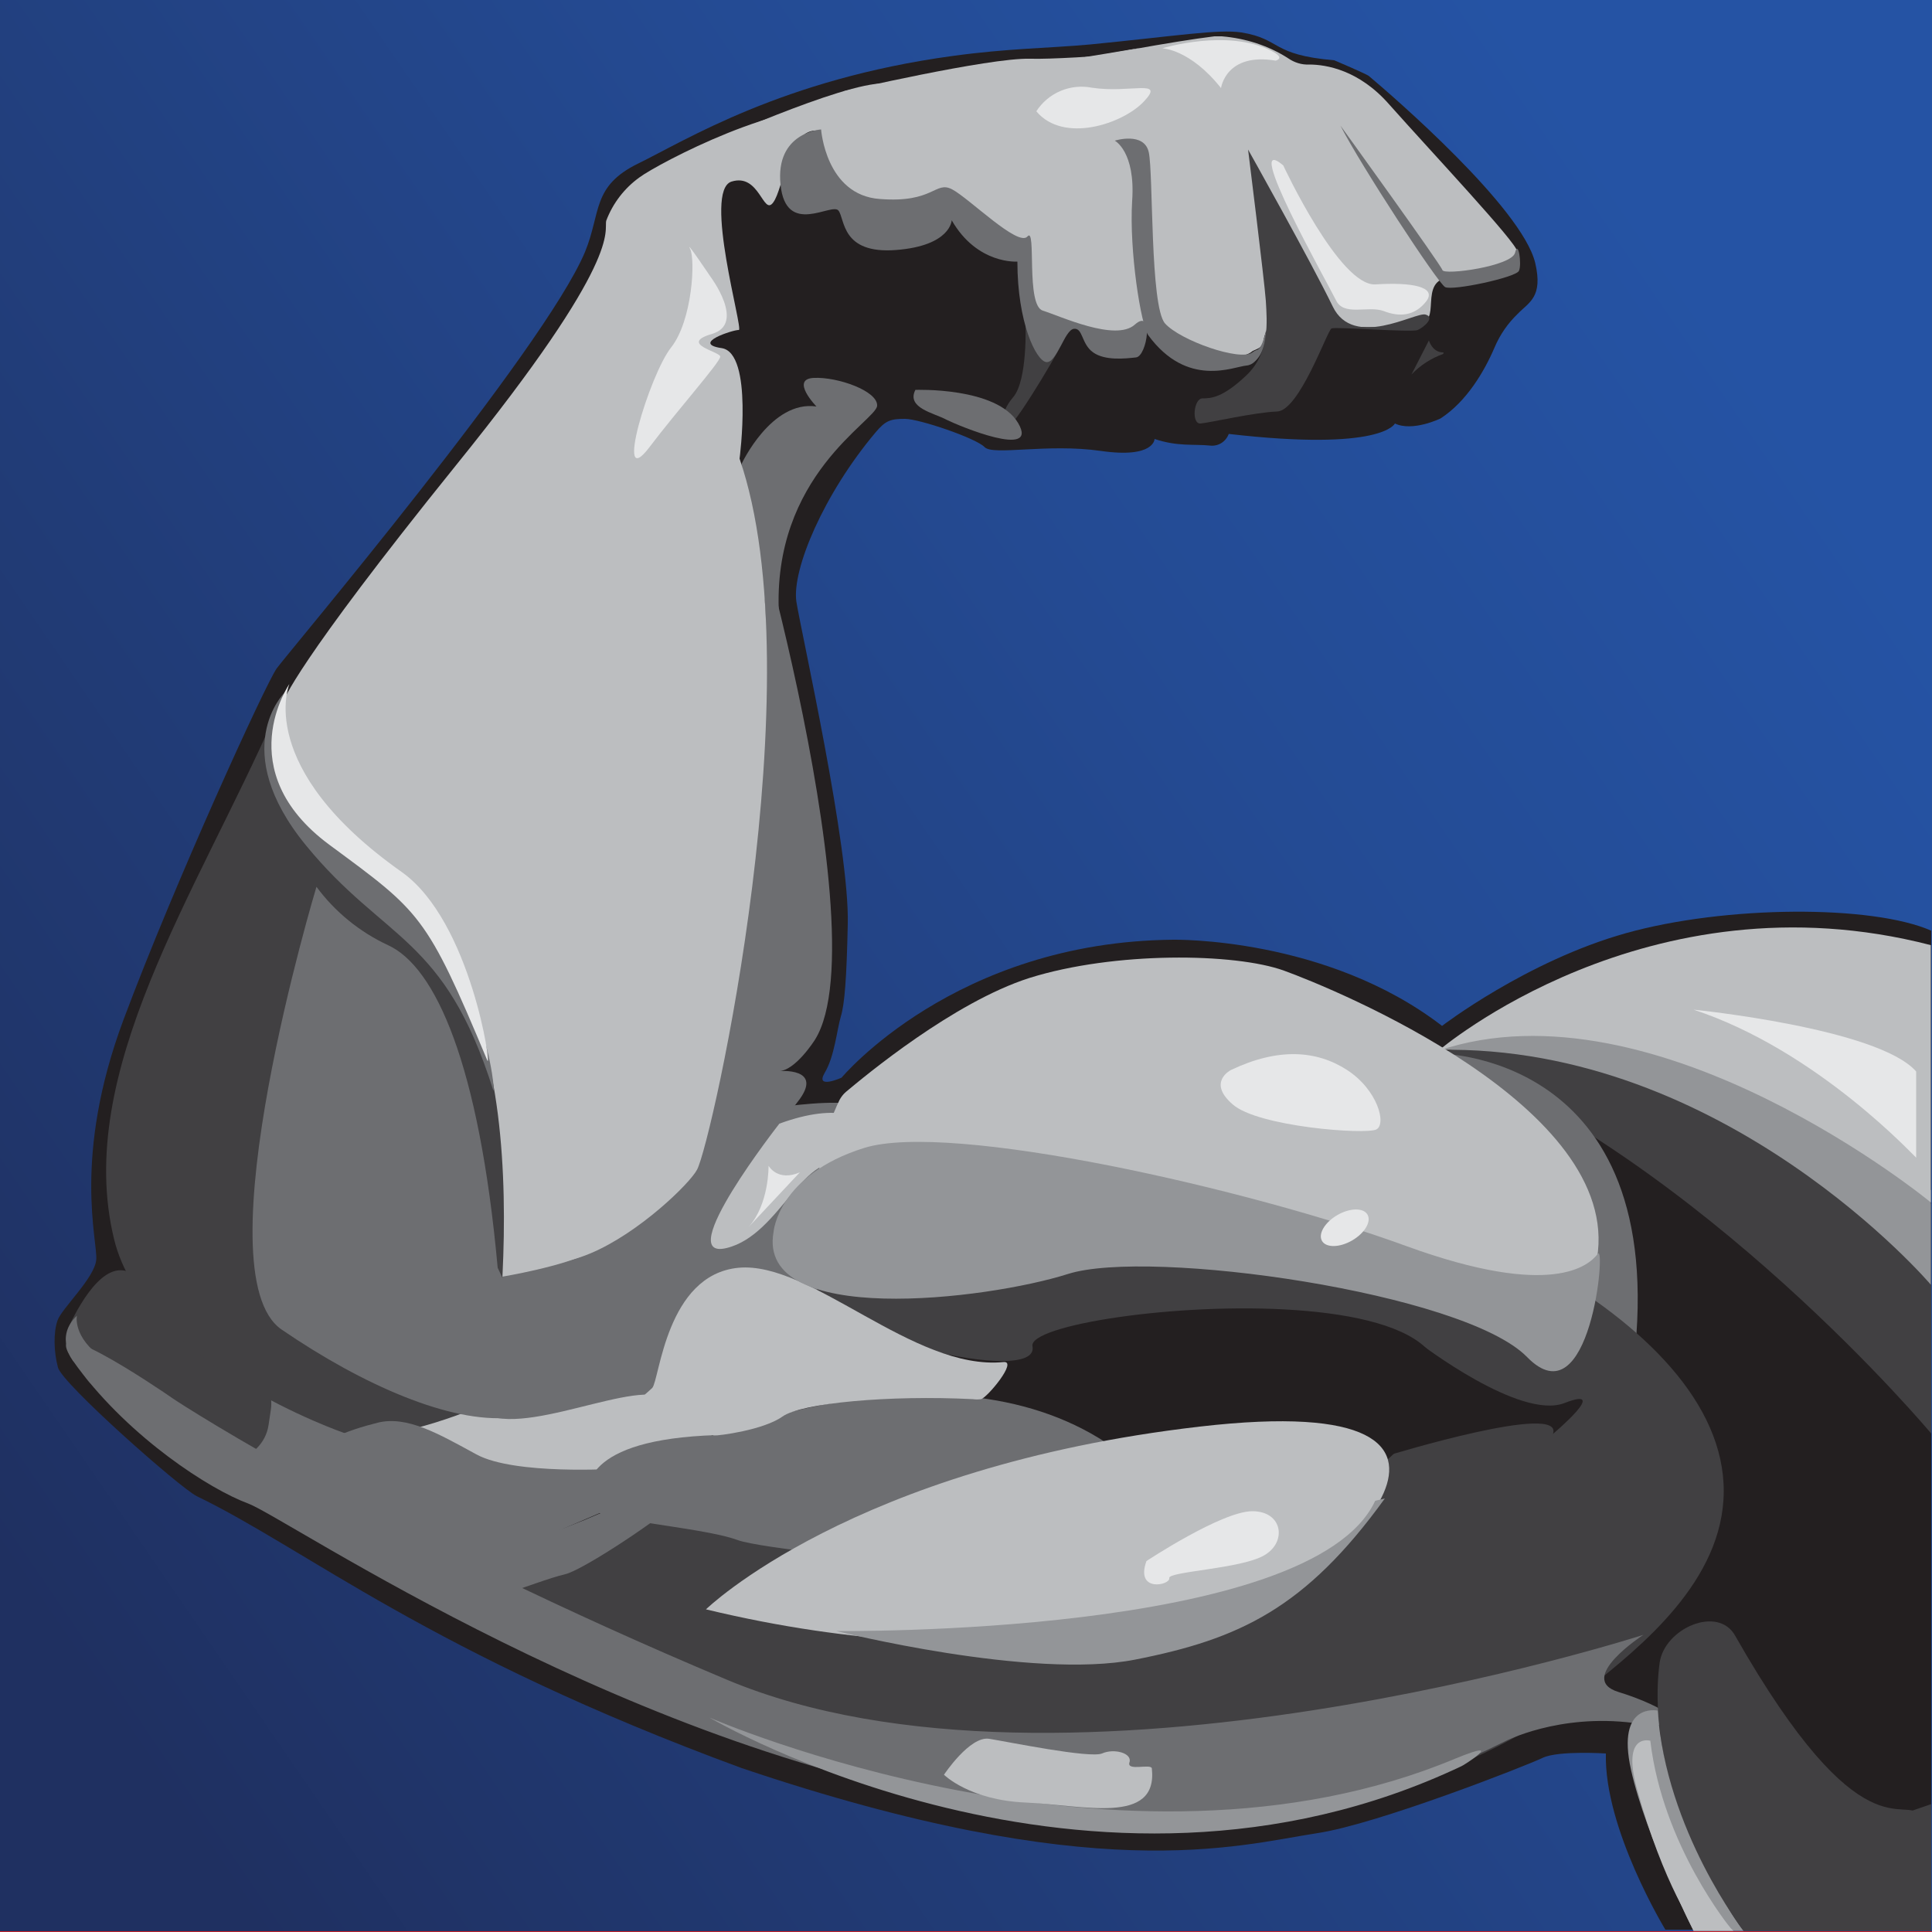 <svg version="1.1" id="Layer_1" xmlns="http://www.w3.org/2000/svg" xmlns:xlink="http://www.w3.org/1999/xlink" x="0px" y="0px"
	 viewBox="0 0 500 500.1" style="enable-background:new 0 0 500 500.1;" xml:space="preserve">
<style type="text/css">
	.workoutlog1{fill:#CB2026;}
	.workoutlog2{fill:url(#SVGID_1_);}
	.workoutlog3{fill:#231F20;}
	.st3{fill:#BCBEC0;}
	.st4{fill:#414042;}
	.st5{fill:#6D6E71;}
	.st6{fill:#939598;}
	.st7{fill:#E6E7E8;}
</style>
<title>1</title>
<g id="workout-log-icon">
	<rect y="0.2" class="workoutlog1" width="500" height="499.8"/>
	
		<linearGradient id="SVGID_1_" gradientUnits="userSpaceOnUse" x1="8.071" y1="83.985" x2="460.588" y2="394.699" gradientTransform="matrix(1 0 0 -1 0 500)">
		<stop  offset="0" style="stop-color:#1F3061"/>
		<stop  offset="0.12" style="stop-color:#20356A"/>
		<stop  offset="0.7" style="stop-color:#244B94"/>
		<stop  offset="1" style="stop-color:#2553A4"/>
	</linearGradient>
	<rect y="0" class="workoutlog2" width="500" height="499.8"/>
	<path class="workoutlog3" d="M499.9,240.9c-15.3-6.8-53.4-6.6-79.1,0.6c-25.7,7.2-47.6,24-47.6,24c-30-23.1-69.6-22.3-69.6-22.3
		c-56.5,0.5-85.8,35.7-85.8,35.7s-6.9,3.1-4.4-1.2c2.6-4.3,3.2-11.3,4.2-14.6c1-3.3,1.5-9.9,1.8-23.9c0.5-19.9-12-75.3-13.3-83.5
		c-1.2-8.3,7.1-27.9,20.5-43.8c2.6-3.1,3.9-3.5,7.6-3.5s18.4,5,20.6,7.3c2.2,2.3,16.2-1,30.1,1c13.9,2,13.9-3.1,13.9-3.1
		c5.9,2,10.2,1.3,14.2,1.7c2.2,0.3,4.2-0.9,5-3c39.9,4.6,43-2.7,43-2.7c4.6,2.2,11.8-1.3,11.8-1.3c6.8-4.4,11.4-12.3,14-18.4
		c1.4-3.3,3.4-6.2,6-8.7c2.9-3,6.6-4.3,4.5-13.2c-3.5-14.3-36.8-43.1-43-48.3c-0.5-0.5-9-4.1-9-4.1c-16.5-1.4-13.6-5.5-24-7.2
		c-6-0.9-16.8,0.9-39.1,3.1c-11,1-21.3,1-35.8,3c-43.9,6-69.1,21.9-81.2,27.8s-9.6,12.7-13.8,22.9c-10.6,25.3-77,103.9-79.8,107.8
		c-2.8,3.9-26.2,55-39.6,90.8s-6.6,57.6-7.1,62.3c-0.5,4.7-8.9,12.5-10,15.6c-1.1,3.1-1,8.1,0.1,12.2c1.1,4.2,31.4,31,35.9,33.3
		c28.4,13.7,60.3,40.7,141.1,70.4c91.6,30.9,127.6,20.1,149,16.8c15.4-2.3,54.2-17.5,58.3-19.5c4.1-1.9,16.3-1.1,16.3-1.1
		c-0.5,19.5,15.4,45.6,15.4,45.6h68.8V240.9z"/>
	<polygon class="st3" points="133.3,357.7 102.3,355.2 112.8,393.5 173.2,381.4 196.6,360.4 	"/>
	<path class="st4" d="M371.9,272.9c0,0,55.3-22.9,127.9,38.7V371C499.8,371,440.8,300.4,371.9,272.9z"/>
	<polygon class="st5" points="91.5,372.7 70.1,352.1 57.1,380.8 96,402.1 116.3,408.3 158.4,390.2 166.3,383.8 104.8,384 	"/>
	<path class="st4" d="M19.4,352.5c-2.2-3.2-2.5-7.3-0.8-10.8c3.7-7.3,10.7-18.1,17.8-10.2s21.1,17.7,29,22.9
		c3.5,2.2,5.3,6.3,4.7,10.4l-0.6,4c-0.7,4.7-4.4,8.3-9.1,9l-5.1,0.7c-2.8,0.4-5.7-0.4-8-2.1l-22.8-17.4c-0.9-0.7-1.7-1.5-2.3-2.4
		L19.4,352.5z"/>
	<path class="st6" d="M372.3,271.7c0,0,54.9-25.2,127.4,36.3v24.5C499.8,332.5,446.5,270.2,372.3,271.7z"/>
	<path class="st5" d="M191.9,120.1c0,0,7.7-16.6,19.4-14.9c0,0-6.9-7.1-0.7-7.4c6.2-0.3,16.6,3.4,16.4,7.2
		c-0.2,3.9-27.4,18-25.4,54.2S191.9,120.1,191.9,120.1z"/>
	<path class="st5" d="M202,286.5c0,0,15.1-2.2,19.7-0.4s1.2,52.2-9.4,54.5c-10.6,2.2-30.9,24.8-40.9,20.9
		c-10-3.9-41.8,13.3-49.3,1.6c-7.4-11.6-7.4-56.7,2.2-56.7S202,286.5,202,286.5z"/>
	<polygon class="st4" points="138.2,401.5 179.3,385.3 214.2,395.5 202.4,429.3 137.7,404.6 	"/>
	<path class="st3" d="M372.3,271.9c0,0,54-46.3,127.4-27.3v66.6C499.8,311.2,428.7,252.9,372.3,271.9z"/>
	<path class="st5" d="M371.4,272.6c0,0,61.1-0.9,51.4,80.1s-50.5-36.9-50.5-36.9L371.4,272.6z"/>
	<path class="st4" d="M175.3,415c0,0,117.3,20.3,181.7-35.4s-91.9-42-89.8-31.2c2.1,10.8-55.7-3.6-55.7-13.7
		c0-10.1-10.1-46.3,95.6-36.2c57,5.4,139.2,42.2,139,87.5c-0.1,23.2-21.7,40.3-34.7,50.7c-69.4,55.1-175.4,31.7-233.9,2.1
		c-18.5-9.3-46.9-26.6-44.9-31.3C134.7,402.9,156.2,409.4,175.3,415z"/>
	<path class="st5" d="M185.4,371.4c0,0,68.5-28.5,109.2,8.4S201,402.3,191,398.6s-38.9-5.1-39.2-9.3
		C151.5,385.1,150.7,372.5,185.4,371.4z"/>
	<path class="st3" d="M182.7,416.5c0,0,37.8-36.9,127.8-47.3s31.5,41.2,16.2,45C311.3,417.9,260.8,435.3,182.7,416.5z"/>
	<path class="st5" d="M303.6,470.8c1.6,0.1,3.1,0.2,4.7,0.5c6.9,1.1,33.2,3.1,81.1-20.6c0,0,13.9-7.3,33.4-4.8s7.3-4.6-3.9-8
		c-11.2-3.4,6.4-14.8,6.4-14.8s-149.8,48.3-237.2,11.6S47.7,364,44.7,361.9c-3-2.1-38.1-26-24.5-7.9c13.6,18.2,34,31.4,44,35.1
		c10,3.7,100.7,65.8,194.5,78.6C258.7,467.8,287.7,470.3,303.6,470.8z"/>
	<path class="st4" d="M429.5,430.4c-1.8,13.6,0.5,35.8,16.6,63.4c2,3.7,5.9,5.4,10.3,5.4l30.6-0.9c6.4,0.2,11.8-4.9,11.9-11.3
		c0,0,0-0.1,0-0.1v-10.7c0-2.3-0.7-4.5-2-6.4c-4-5.5-15.1,11-47.8-46.4C444.7,415.3,430.7,421.4,429.5,430.4z"/>
	<path class="st5" d="M183.3,283.1c2.4-2.8,21.7-108.8,12.3-145.8s33.2,103.3,15.3,131.8c0,0-5.1,8.1-9.4,8.1c0,0,12.1-1.1,4.9,8
		c-7.2,9.1-13.8,27.6-51.9,24.5S179.7,287.3,183.3,283.1z"/>
	<path class="st6" d="M429,442.7c0,0-10.8-2.3-6.9,15.3c3.9,17.6,16.2,41.7,16.2,41.7h13C451.2,499.7,431.1,473.7,429,442.7z"/>
	<path class="st3" d="M219,28.6c-15.2-4-48.8,13.8-53.5,17.3c-3.9,2.8-6.9,6.7-8.6,11.2c-0.7,2.8,4.7,9.4-38.8,63.2
		c-42.1,52.2-44.7,61.1-44.7,61.1s-5.5,16.1,33.5,53.4c0,0,21.7,12.5,21.3,65.9s48.5,9.1,52.2,2c3.8-7,30.6-127,11-184
		c0,0,3.6-27.3-4.6-28.6c-8.2-1.2,3.1-4.8,4.4-4.7c1.3,0.1-9.3-36-1.9-38.4c7.3-2.3,8.2,9,10.8,5.4c2.7-3.6,3.8-18.3,10.8-18.6
		C218.1,33.8,219,28.6,219,28.6z"/>
	<path class="st3" d="M130,330.4c0,0,16.2-2.7,22.9-6.4c6.6-3.8-24.1-13.9-24.1-13.9L130,330.4z"/>
	<path class="st3" d="M218.9,282.6c-0.7,0.6-1.2,1.3-1.6,2c-3.1,6.4-15.9,36.3,14.5,32c34-4.8,176.6,38.7,181.5,9.1
		c6.6-39.4-68.3-69.9-81-74.5s-43.9-5-65.9,1.9C246.7,259.4,223.8,278.5,218.9,282.6z"/>
	<path class="st3" d="M167.7,360.2l1.1-1c1.9-2.1,3.6-29.3,22.3-31.1c18.8-1.8,45.3,26.7,68.6,24.4c3.8-0.4-4.2,9.2-5.8,9.6
		c-0.7,0.1-1.4,0.1-2.1,0c-21.7-1.1-44.4,1-49.3,4.5c-4.9,3.5-16.6,5-17.7,4.9C177.6,370.3,158.8,367.4,167.7,360.2z"/>
	<path class="st4" d="M89.2,370.9c0,0-51.9-17.8-59.7-50.3c-10.4-43,21.4-89.4,41.7-135.6c0,0-4.5,30.7,33.9,53.9s21.7,124,21.7,124
		S100.8,374.5,89.2,370.9z"/>
	<path class="st5" d="M127.6,282c1,3.2-1.8-34.3-29.6-56.2c-33.1-26.3-24.4-46.5-24.4-46.5s-14.8,14.6,5.6,39.5S115,242.1,127.6,282
		z"/>
	<path class="st5" d="M94,398.2c0,0,15.3,15.1,66.5-8.9c51.2-24-6,16.1-14.2,18.1c-8.2,1.9-25.2,10-32.4,7.1
		C106.6,411.7,94,398.2,94,398.2z"/>
	<path class="st5" d="M80.9,377.8c7.7,5.5,16.7,8.8,26.1,9.6c15.5,1.2,37.9-3.9,47.6-2.1c9.7,1.7,4.9-5.2,4.9-5.2
		s-26.3,1.7-36.2-3.7s-18-10.1-25.6-8.2S80.4,373.6,80.9,377.8z"/>
	<path class="st3" d="M218.8,27.7c18.7-4,74.2-15.7,95.5-18.3h1.9c6.1,0.5,12.1,2.4,17.2,5.7c1.6,1.1,3.5,1.7,5.4,1.6
		c4.4,0,12.9,1.4,20.7,10.3c11.3,12.7,33.1,35.9,33.1,38c0,2.1-3.7,9.2-12.9,7.2c-13.6-2.9-7,9.2-11,10.9c-4,1.7-22,2.7-25.8-0.5
		l-0.2-0.2c-5.9-6.1-14.5-2.2-15.8,6.2c-0.2,1.5-2.2,1.9-2.8,2.3c-3.5,3.2-19.4,1.5-22.8-4.7c-1.9-3.5-5.1-2.5-7.6-1.1
		c-2.4,1.5-5.4,1.9-8.2,1.1L273.6,83c-3.2-0.9-5.7-3.2-6.8-6.3l-3.5-9.7c-0.8-2.2-2.4-4.1-4.4-5.3l-11.8-7c-1.7-1-3.6-1.5-5.6-1.4
		l-16.1,0.4c-2.9,0.1-5.7-1-7.7-3.1l-4.4-4.5c-2.5-2.6-3.5-6.2-2.6-9.7l0.3-1.2C212,31.4,215,28.6,218.8,27.7z"/>
	<path class="st4" d="M323,38.7c0,0,16.5,29.4,21.9,40.6c5.4,11.2,21.4,1.4,24,2.1c2.6,0.7-0.4,3.3-2,4c-1.6,0.7-21.2-0.9-22.3-0.4
		c-1.1,0.5-8.3,21.3-14.1,21.5c-5.8,0.2-17.4,2.9-19.8,3.1s-1.8-6.5,0.5-6.5s5.3-0.2,11.4-6s5.3-13.8,5-19.2
		C327.2,72.4,323,38.7,323,38.7z"/>
	<path class="st4" d="M265.4,83.7c0,0,0.6,14.7-3.2,19.1c-3.8,4.4-3,8.6-0.8,7.2c2.1-1.3,14.6-22.1,14.7-23.9
		C276.2,84.5,265.4,83.7,265.4,83.7z"/>
	<path class="st5" d="M246.3,57c6.6,11.5,17,10.7,17,10.7c0,15.8,4.8,25.5,7.4,26c2.7,0.5,4.8-8.3,7.2-8.6c2.4-0.3,1.9,3.9,5,6.1
		c3.1,2.2,8.3,1.6,11.1,1.3c2.9-0.3,4.7-13-0.3-8.5c-5,4.5-19.3-2.2-23.8-3.6c-4.5-1.3-1.6-22-4-19.2S250.8,51.3,246.4,49
		c-4.4-2.3-4.7,3.6-18.7,2.5c-14-1-15.2-18-15.2-18s-11.9,0.7-10.5,14.3s13.3,4.5,15,6.7c1.7,2.2,0.7,11.3,14.9,10.2
		C246.1,63.6,246.3,57,246.3,57z"/>
	<path class="st5" d="M297.2,86.8c10.1,13.7,22,8.1,25.4,7.8s4.6-5.8,1.5-3.4c-3.1,2.4-18.7-3.1-22.6-7.5c-3.9-4.5-3-38.9-4.2-44.3
		c-1.2-5.4-8.8-3-8.8-3s5.4,2.8,4.5,15.6C292.2,64.9,295.3,84.3,297.2,86.8z"/>
	<path class="st5" d="M346.9,32.5c0,0,26,36,26.4,37.4c0.4,1.4,18-1,18.8-4.5c0.8-3.5,1.8,3,1,4.7s-17.1,5.2-19.1,4.2
		C372.1,73.3,352.1,42.7,346.9,32.5z"/>
	<path class="st5" d="M236.9,100.9c0,0,21.1-0.8,26.6,8.6s-15.4,0.7-18.6-0.9C241.8,106.9,234.5,105.6,236.9,100.9z"/>
	<path class="st7" d="M318.6,276.9c12.2-5.8,22.1-5.1,30,0c7.9,5.1,10.3,14,7.6,15.4c-2.8,1.4-30.7-0.7-37.2-6.5
		C312.3,280,318.6,276.9,318.6,276.9z"/>
	<path class="st7" d="M438.3,261.3c0,0,47.8,4.8,57.6,16v22.3C495.8,299.7,470.5,271.9,438.3,261.3z"/>
	<path class="st5" d="M19,352.3c0,0-5-6.2,0.9-11.8c0,0-1.2,5.6,6.8,11.1"/>
	<path class="st7" d="M296.7,404c0,0,19.5-12.9,27.4-12.9s9,8,3.1,11.4c-5.9,3.5-24.9,4.2-24.6,5.9C303,410.2,293.7,412.3,296.7,404
		z"/>
	<path class="st6" d="M376.7,455.1c-86.2,36.1-193.1-10.6-193.1-10.6s98.5,58.1,194.6,12.6C378.3,457.2,390.6,449.4,376.7,455.1z"/>
	<path class="st7" d="M126.1,274.4c1.3,3.1-4.1-35.9-22.1-48.7c-38.4-27.1-29.1-48.7-29.1-48.7s-15.6,22.4,10.3,41.6
		C108.9,236.1,110.3,236.6,126.1,274.4z"/>
	<path class="st7" d="M168.1,115.7c7.1-9.4,18.3-22,18.3-23.4c0-1.3-10.9-3.3-2.1-5.9s-0.5-14.9-0.5-14.9s-6.6-9.8-5.2-7.1
		c1.4,2.7,0.6,18.5-4.9,25.5C168.1,96.9,158.7,128.1,168.1,115.7z"/>
	<path class="st5" d="M128.8,328.1c-4.8-52.8-16.1-77.9-28.4-83.5c-7.3-3.4-13.7-8.6-18.5-15.1c0,0-30.2,100.1-9,114.6
		s43.7,24.2,59,22.8S128.8,328.1,128.8,328.1z"/>
	<path class="st7" d="M268.2,28.8c3.1-4.8,8.8-7.2,14.4-6.1c9.9,1.5,19-2.4,13.5,3.5S275.2,37.2,268.2,28.8z"/>
	<path class="st7" d="M332.1,42.8c0,0,14.6,31.4,23.9,30.8c9.3-0.6,16,0.6,13.1,4.4c-3,3.8-6.9,4.1-11,2.5
		c-4.1-1.5-10.4,1.5-12.4-2.9C343.6,73.3,321.1,33.5,332.1,42.8z"/>
	<path class="st3" d="M201.7,290.8c0,0-27.9,35.6-13.7,32.2c14.2-3.4,20-26.4,31.7-21.5C231.5,306.4,232.6,279.5,201.7,290.8z"/>
	<path class="st6" d="M200.2,318.8c0,0,1.1-14.7,23.4-21.7s99.9,10.6,140.4,25.4c37.7,13.7,47.2,5,49.5,2c2.2-3-1.9,43.5-18.3,26.7
		c-16.3-16.7-97.7-28.2-118.8-21.5S195.7,343.6,200.2,318.8z"/>
	<path class="st4" d="M493.7,469l6.1-2.1v32.8h-48.6c0,0-7.4-9.5-6.6-14.3s11.9-2.4,11.9-2.4"/>
	<path class="st4" d="M373.5,91.6c-3.1,1.1-5.9,2.9-8.2,5.3l4.5-8.8c0,0,0.9,3.2,3.8,3.1"/>
	<path class="st6" d="M358.4,387.8c-20.6,28.5-37.7,36.4-64.6,41.7c-26.9,5.3-77.4-7.4-77.4-7.4s123.1,1.6,139.5-33.7"/>
	<path class="st3" d="M295.1,12.4c0,0-55.6,9.5-66.3,9.2C218.1,21.3,181.3,38,181.3,38"/>
	<path class="st3" d="M313.2,12.2c0,0-35.9,3.3-46.6,3c-10.7-0.3-48.6,8.5-48.6,8.5"/>
	<path class="st7" d="M329.1,13.2c-11.4-5.9-28.3-0.7-28.3-0.7s7.2,0.2,15.2,10.3c0,0,1.2-9.3,14.2-7.1
		C330.2,15.6,332.8,15.1,329.1,13.2z"/>
	<path class="st7" d="M193.7,317.6c5.4-6,5.2-15.9,5.2-15.9s2.3,4.2,8.1,1.7"/>
	<path class="st3" d="M298.1,457.7c-0.1-1.4-6.6,0.8-5.8-1.6c0.8-2.4-4-3.7-7.1-2.3c-3.2,1.3-24.2-3-29.2-3.8s-11.7,9.3-11.7,9.3
		s6.6,6.6,21.2,7.2S299.7,472.5,298.1,457.7z"/>
	
		<ellipse transform="matrix(0.866 -0.5 0.5 0.866 -112.3 216.442)" class="st7" cx="348" cy="317.9" rx="6.8" ry="3.8"/>
	<path class="workoutlog3" d="M404.9,363.1c-11.5,4.5-37.4-15.4-37.4-15.4l-8,28.9c0,0,45.4-13.9,42.4-5.5
		C401.9,371.1,417,358.4,404.9,363.1z"/>
	<path class="st5" d="M325.1,90.6c0,0,1.5,0.2,2.6-5.4c0,0-0.1,6.2-3,8.3"/>
	<path class="st3" d="M427.1,450.5c0,0-7.3-2.1-3.6,11.9c7.1,26,15.4,36.9,15.4,36.9l8.9-0.4C447.9,499,430.3,477.7,427.1,450.5z"/>
	<path class="st3" d="M434.2,490.6c0,0-0.3,0.3,4.1,9.1h10.3l-1.7-1.7L434.2,490.6z"/>
</g>
</svg>
